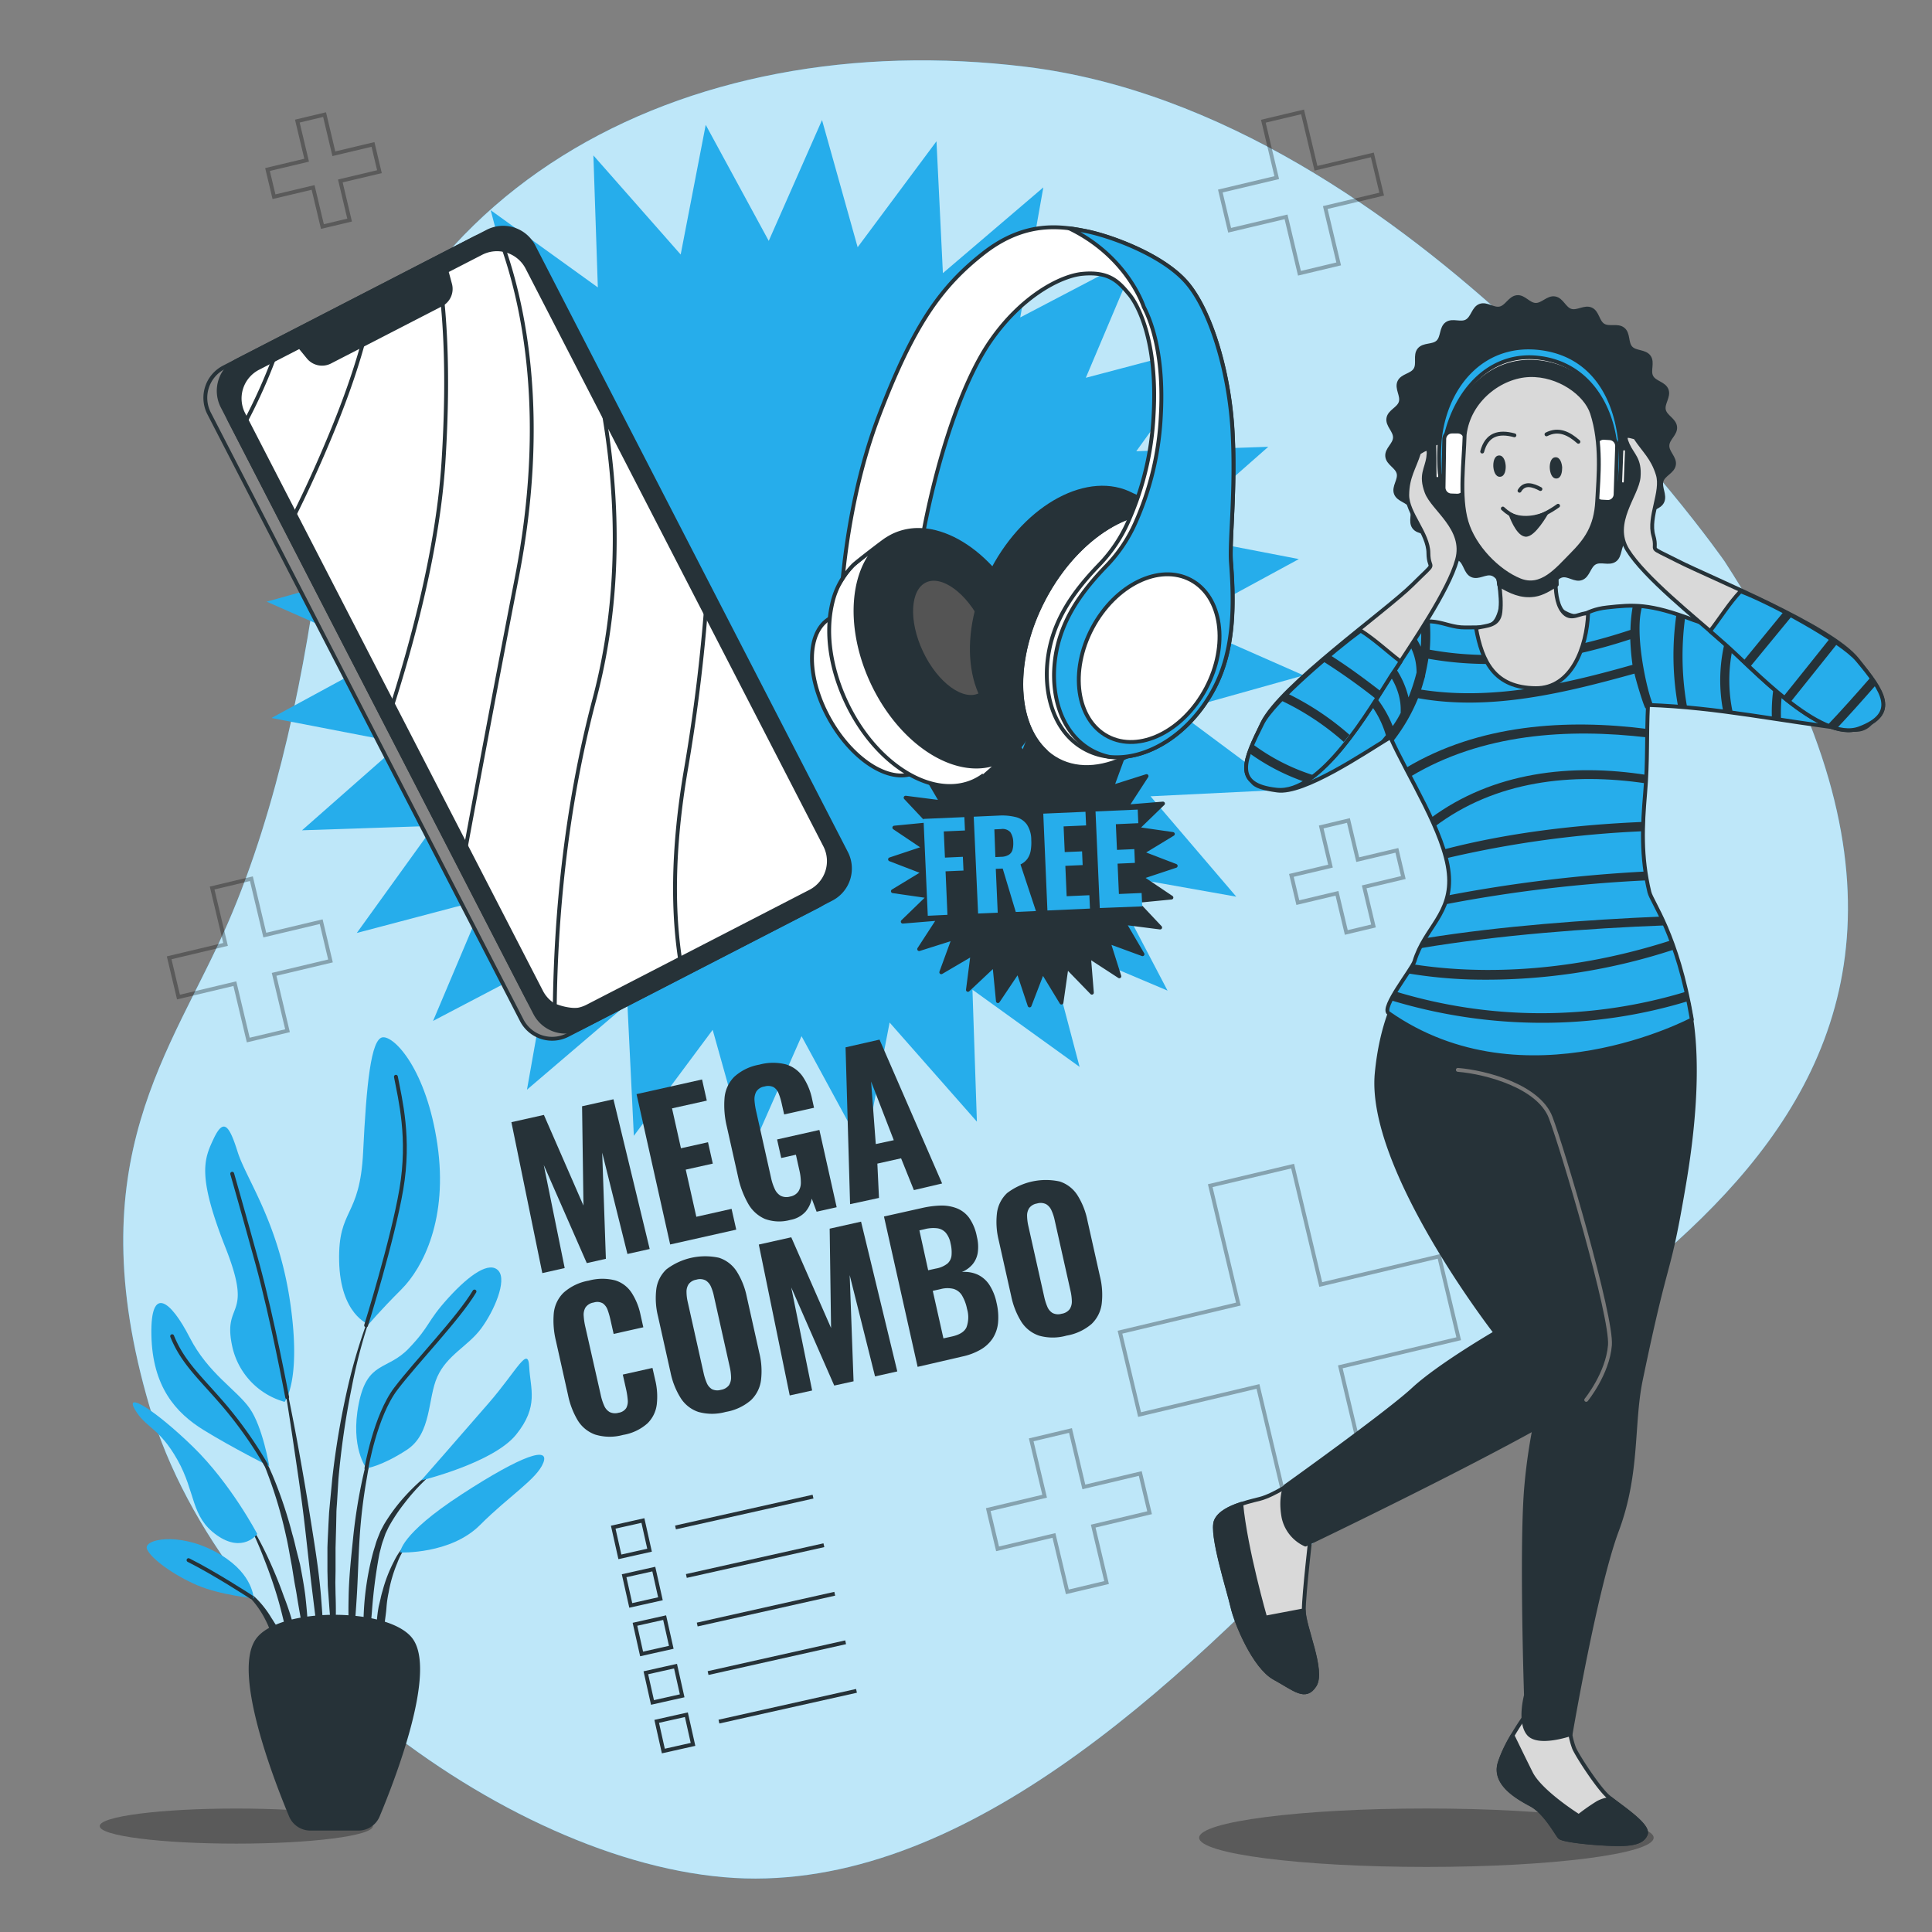<svg xmlns="http://www.w3.org/2000/svg" viewBox="0 0 500 500"><rect x="0" y="0" width="500" height="500" fill="#808080" stroke="none"/><g id="freepik--background-simple--inject-37"><path d="M446.33,145.29s-80.4-115.75-180.78-128C176.94,6.41,94.69,48.79,83.24,140.35,79.16,173,71.9,209.07,59,238.83,44.53,272.21,19.84,300,38.75,364.17s98.77,122.12,156.82,122,112.58-52.89,157.57-100.88S541.4,292.17,446.33,145.29Z" style="fill:#26ADEB"></path><path d="M446.33,145.29s-80.4-115.75-180.78-128C176.94,6.41,94.69,48.79,83.24,140.35,79.16,173,71.9,209.07,59,238.83,44.53,272.21,19.84,300,38.75,364.17s98.77,122.12,156.82,122,112.58-52.89,157.57-100.88S541.4,292.17,446.33,145.29Z" style="fill:#fff;opacity:0.7"></path></g><g id="freepik--Symbols--inject-37"><polygon points="313.21 306.85 320.49 337.49 289.85 344.77 294.92 366.09 325.56 358.81 332.84 389.45 354.15 384.38 346.87 353.74 377.51 346.46 372.45 325.14 341.81 332.43 334.53 301.79 313.21 306.85" style="fill:none;stroke:#000;stroke-miterlimit:10;opacity:0.3"></polygon><polygon points="266.88 372.63 270.35 387.22 255.76 390.69 258.17 400.84 272.76 397.37 276.23 411.97 286.38 409.56 282.92 394.96 297.51 391.49 295.1 381.34 280.5 384.81 277.04 370.21 266.88 372.63" style="fill:none;stroke:#000;stroke-miterlimit:10;opacity:0.3"></polygon><polygon points="54.9 229.82 58.37 244.41 43.78 247.88 46.19 258.04 60.78 254.57 64.25 269.16 74.41 266.75 70.94 252.16 85.53 248.69 83.12 238.53 68.53 242 65.06 227.41 54.9 229.82" style="fill:none;stroke:#000;stroke-miterlimit:10;opacity:0.3"></polygon><polygon points="326.95 31.37 330.42 45.97 315.82 49.44 318.23 59.59 332.83 56.12 336.3 70.72 346.45 68.3 342.98 53.71 357.58 50.24 355.16 40.09 340.57 43.55 337.1 28.96 326.95 31.37" style="fill:none;stroke:#000;stroke-miterlimit:10;opacity:0.3"></polygon><polygon points="76.95 31.34 79.36 41.46 69.23 43.87 70.91 50.91 81.03 48.51 83.44 58.63 90.48 56.96 88.08 46.83 98.2 44.43 96.53 37.38 86.4 39.79 84 29.66 76.95 31.34" style="fill:none;stroke:#000;stroke-miterlimit:10;opacity:0.3"></polygon><polygon points="341.93 214.02 344.33 224.15 334.21 226.55 335.88 233.6 346.01 231.19 348.42 241.32 355.46 239.64 353.05 229.52 363.18 227.11 361.51 220.07 351.38 222.47 348.97 212.34 341.93 214.02" style="fill:none;stroke:#000;stroke-miterlimit:10;opacity:0.3"></polygon><polygon points="185.67 97.74 189.14 112.33 174.54 115.8 176.95 125.96 191.55 122.49 195.02 137.08 205.17 134.67 201.7 120.08 216.3 116.61 213.88 106.45 199.29 109.92 195.82 95.33 185.67 97.74" style="fill:#fff;stroke:#263238;stroke-miterlimit:10"></polygon></g><g id="freepik--Frame--inject-37"><polygon points="270.01 48.5 264.04 82.15 294.32 66.29 281.01 97.77 314.05 89.05 294.07 116.78 328.23 115.63 302.58 138.21 336.14 144.69 306.1 161.01 337.38 174.79 304.47 184.01 331.89 204.41 297.75 206.08 319.95 232.06 286.3 226.09 302.16 256.37 270.68 243.06 279.4 276.11 251.67 256.13 252.82 290.28 230.23 264.63 223.75 298.19 207.44 268.16 193.66 299.43 184.44 266.52 164.04 293.95 162.37 259.81 136.38 282.01 142.35 248.35 112.08 264.21 125.39 232.73 92.34 241.45 112.32 213.73 78.16 214.88 103.81 192.29 70.26 185.81 100.29 169.5 69.02 155.71 101.92 146.49 74.5 126.09 108.64 124.43 86.44 98.44 120.09 104.41 104.24 74.13 135.72 87.44 126.99 54.4 154.72 74.38 153.57 40.22 176.16 65.87 182.64 32.31 198.95 62.34 212.74 31.07 221.96 63.98 242.36 36.56 244.02 70.69 270.01 48.5" style="fill:#26ADEB"></polygon></g><g id="freepik--Shadows--inject-37"><ellipse cx="369.15" cy="475.6" rx="58.81" ry="7.56" style="opacity:0.3"></ellipse><path d="M96.51,472.59c0,2.51-15.83,4.54-35.35,4.54s-35.35-2-35.35-4.54,15.83-4.54,35.35-4.54S96.51,470.08,96.51,472.59Z" style="opacity:0.3"></path></g><g id="freepik--Plant--inject-37"><path d="M97.47,336.29h0a.1.1,0,0,0,0-.13.11.11,0,0,0-.14.05A138.66,138.66,0,0,0,90,359a211.41,211.41,0,0,0-4,23.6l-.57,6c-.09,1-.19,2-.27,3l-.16,3c-.08,2-.21,4-.26,6l0,6,.07,3c0,1,.11,2,.18,3,.15,2,.27,4,.46,6,.38,4,1,7.93,1.59,11.87a.11.11,0,0,0,.21,0h0c0-2-.1-4-.14-6s-.23-4-.2-5.95,0-4-.07-5.95l-.05-3,.05-3,0-5.94.16-5.93.06-3c0-1,.11-2,.17-3l.36-5.94A212.72,212.72,0,0,1,91,359.19,138.09,138.09,0,0,1,97.47,336.29Z" style="fill:#263238"></path><path d="M98.32,367.35a.1.1,0,0,0-.06-.13.11.11,0,0,0-.14.07,137.31,137.31,0,0,0-6.72,30.59c-.53,5.2-1.11,10.4-1.18,15.63a130.21,130.21,0,0,0,.55,15.67.13.13,0,0,0,.1.1.11.11,0,0,0,.11-.1c.61-5.2,1-10.39,1.33-15.58s.42-10.39.76-15.58a138.36,138.36,0,0,1,1.85-15.44A142.38,142.38,0,0,1,98.32,367.35Z" style="fill:#263238"></path><path d="M115.54,378.28a.1.1,0,0,0-.14,0,52.48,52.48,0,0,0-11.52,10,46,46,0,0,0-4.5,6.26l-.92,1.74-.73,1.82A17.36,17.36,0,0,0,97.1,400c-.19.62-.39,1.23-.56,1.86A73.35,73.35,0,0,0,94.16,417a87,87,0,0,0,.57,15.3.11.11,0,0,0,.09.09.12.12,0,0,0,.12-.1l1.31-15.15a132.74,132.74,0,0,1,1.92-14.93c.13-.61.31-1.2.46-1.81a15.25,15.25,0,0,1,.54-1.78l.61-1.75.79-1.66A44.83,44.83,0,0,1,104.7,389a51.6,51.6,0,0,1,10.81-10.52h0A.11.11,0,0,0,115.54,378.28Z" style="fill:#263238"></path><path d="M107.21,397.74A16.75,16.75,0,0,0,102,404,36.88,36.88,0,0,0,99,411.74a19.71,19.71,0,0,0-.51,2l-.48,2a35.15,35.15,0,0,0-.51,4.09c0,1.37-.06,2.75,0,4.11a35.21,35.21,0,0,0,.54,4.09.12.12,0,0,0,.08.09.11.11,0,0,0,.13-.09,36.13,36.13,0,0,0,.72-4c.22-1.33.42-2.66.58-4s.37-2.63.47-4,.29-2.66.57-3.95a35.49,35.49,0,0,1,2.25-7.64,16.75,16.75,0,0,1,4.4-6.57h0a.11.11,0,0,0,0-.14A.1.1,0,0,0,107.21,397.74Z" style="fill:#263238"></path><path d="M83.06,412.91c-.57-6.72-1.68-13.38-2.73-20S78.12,379.59,76.91,373s-2.58-13.22-4-19.79a.1.1,0,0,0-.12-.09.11.11,0,0,0-.08.13c1.15,6.62,2.19,13.27,3.17,19.92s2,13.31,2.8,20,1.46,13.36,2.3,20l2.46,20a.12.12,0,0,0,.1.1.11.11,0,0,0,.11-.1c.07-1.69.08-3.38.12-5.07s-.07-3.37-.1-5.06C83.6,419.63,83.31,416.27,83.06,412.91Z" style="fill:#263238"></path><path d="M79,412.81c-.35-2.66-.84-5.31-1.35-7.95l-1-3.92c-.31-1.31-.6-2.62-1-3.91a111.19,111.19,0,0,0-5.14-15.29l-.81-1.85-.89-1.81c-.57-1.22-1.26-2.38-1.92-3.56a29.52,29.52,0,0,0-4.85-6.43.1.1,0,0,0-.14,0,.11.11,0,0,0,0,.15h0a29.55,29.55,0,0,1,4.43,6.58c.59,1.19,1.21,2.37,1.71,3.6l.79,1.83.7,1.87a111.13,111.13,0,0,1,4.48,15.29c.61,2.59,1,5.23,1.52,7.84l.63,3.94c.22,1.31.5,2.61.69,3.93.42,2.62.9,5.25,1.36,7.88s.89,5.27,1.45,7.9a.11.11,0,0,0,.1.09.12.12,0,0,0,.11-.11c0-2.68-.06-5.37-.19-8.05S79.3,415.49,79,412.81Z" style="fill:#263238"></path><path d="M73.46,413.15c-1.24-3.52-2.69-7-4.26-10.36A93.19,93.19,0,0,0,63.85,393a.11.11,0,0,0-.14,0,.1.1,0,0,0,0,.14,92,92,0,0,1,4.57,10.13c1.36,3.43,2.59,6.92,3.63,10.47s1.8,7.15,2.74,10.71,1.79,7.14,2.89,10.74a.11.11,0,0,0,.1.08.1.1,0,0,0,.1-.11,53.08,53.08,0,0,0-1-11.18A69.73,69.73,0,0,0,73.46,413.15Z" style="fill:#263238"></path><path d="M73.23,424.91a24.11,24.11,0,0,0-3-6.21A25.55,25.55,0,0,0,66,413.35a19.5,19.5,0,0,0-2.74-2.07,11.06,11.06,0,0,0-3.11-1.41.12.12,0,0,0-.12.06.1.1,0,0,0,.06.14h0a15.38,15.38,0,0,1,5.15,4,24.58,24.58,0,0,1,3.6,5.44c1,1.93,1.54,4.07,2.43,6.06.39,1,.78,2,1.23,3.06a25.53,25.53,0,0,0,1.36,3.11h0a.1.1,0,0,0,.09.06.1.1,0,0,0,.11-.1,24.68,24.68,0,0,0-.13-3.44C73.74,427.14,73.5,426,73.23,424.91Z" style="fill:#263238"></path><path d="M73.65,362.8a19.13,19.13,0,0,1-13.56-14.41c-2.55-11.86,5.65-6.78-1.7-25.42s-5.65-22.88-3.11-28.25,4-3.67,6.22,3.39S72,316.19,75.06,336.81,73.65,362.8,73.65,362.8Z" style="fill:#26ADEB"></path><path d="M95.4,342.74s-7.35-2.54-7.63-16.38,5.37-11,6.21-28.25,2-29.38,5.09-29.66,11.3,8.47,14.12,27.68-3.67,31.92-9.32,37.57S95.4,342.74,95.4,342.74Z" style="fill:#26ADEB"></path><path d="M69.69,379.47s-1.69-10.17-5.08-15-10.74-9-15.54-18.37-10.17-13.84-9.89-.56,6.22,20.06,13.56,24.58S69.69,379.47,69.69,379.47Z" style="fill:#26ADEB"></path><path d="M66.58,397s-6.78-13-16.66-22.6-17.8-14.4-15-9.6,6.21,4.52,11,13,3.39,14.69,10.17,19.49S66.58,397,66.58,397Z" style="fill:#26ADEB"></path><path d="M65.74,413.65c-.29-.85-.57-7.06-10.17-12.15s-18.65-3.11-17.52-.56,7.06,6.78,13,9.32S65.74,413.65,65.74,413.65Z" style="fill:#26ADEB"></path><path d="M94.83,380s-4.23-5.37-2-16.66,7.35-8.48,13-14.41,4.52-6.78,10.17-13,10.73-9.6,13-7.06-1.13,10.45-4.52,15-8.75,6.78-11.3,12.43-1.41,14.69-7.91,18.93S94.83,380,94.83,380Z" style="fill:#26ADEB"></path><path d="M109,383.14s10.17-11.58,17.51-20.06,10.17-15,10.45-9.32,2.55,10.17-3.39,17.52S109,383.14,109,383.14Z" style="fill:#26ADEB"></path><path d="M103.59,401.78s-.28-4.52,15.82-15,22.88-12.43,21.19-8.19-8.76,8.47-16.39,16.1S103.59,401.78,103.59,401.78Z" style="fill:#26ADEB"></path><path d="M74.32,361.6s-3.78-20.27-7.74-34.68-6.49-23.16-6.49-23.16" style="fill:none;stroke:#263238;stroke-linecap:round;stroke-linejoin:round"></path><path d="M94.75,343s6.86-22,9.12-35.24-.28-23.17-1.41-29.1" style="fill:none;stroke:#263238;stroke-linecap:round;stroke-linejoin:round"></path><path d="M68.8,379a106.42,106.42,0,0,0-10.41-14.83c-6.21-7.34-11-11.3-13.84-18.36" style="fill:none;stroke:#263238;stroke-linecap:round;stroke-linejoin:round"></path><path d="M94.83,380s2.26-13.56,7.63-20.62,16.1-18.08,20.34-25.14" style="fill:none;stroke:#263238;stroke-linecap:round;stroke-linejoin:round"></path><path d="M65.07,413.34s-9.5-6.19-16.28-9.58" style="fill:none;stroke:#263238;stroke-linecap:round;stroke-linejoin:round"></path><path d="M92.72,473.25H80.28a5.46,5.46,0,0,1-5-3.35c-4.06-9.73-14.91-37.83-8.37-45.8,6.22-7.59,33-7.59,39.26,0,6.54,8-4.31,36.07-8.38,45.8A5.44,5.44,0,0,1,92.72,473.25Z" style="fill:#263238;stroke:#263238;stroke-linecap:round;stroke-linejoin:round"></path></g><g id="freepik--Checklist--inject-37"><line x1="174.82" y1="395.3" x2="210.41" y2="387.33" style="fill:none;stroke:#263238;stroke-miterlimit:10"></line><rect x="159.44" y="394.29" width="7.87" height="7.87" transform="translate(-83.03 45.3) rotate(-12.62)" style="fill:none;stroke:#263238;stroke-miterlimit:10"></rect><line x1="177.63" y1="407.86" x2="213.22" y2="399.9" style="fill:none;stroke:#263238;stroke-miterlimit:10"></line><rect x="162.26" y="406.86" width="7.87" height="7.87" transform="translate(-85.71 46.22) rotate(-12.62)" style="fill:none;stroke:#263238;stroke-miterlimit:10"></rect><line x1="180.44" y1="420.43" x2="216.03" y2="412.46" style="fill:none;stroke:#263238;stroke-miterlimit:10"></line><rect x="165.07" y="419.42" width="7.87" height="7.87" transform="translate(-88.39 47.14) rotate(-12.62)" style="fill:none;stroke:#263238;stroke-miterlimit:10"></rect><line x1="183.25" y1="432.99" x2="218.85" y2="425.02" style="fill:none;stroke:#263238;stroke-miterlimit:10"></line><rect x="167.88" y="431.98" width="7.87" height="7.87" transform="translate(-91.06 48.05) rotate(-12.62)" style="fill:none;stroke:#263238;stroke-miterlimit:10"></rect><line x1="186.06" y1="445.55" x2="221.66" y2="437.59" style="fill:none;stroke:#263238;stroke-miterlimit:10"></line><rect x="170.69" y="444.55" width="7.87" height="7.87" transform="translate(-93.74 48.97) rotate(-12.62)" style="fill:none;stroke:#263238;stroke-miterlimit:10"></rect></g><g id="freepik--Text--inject-37"><path d="M140.35,329.48l-8-39.06,8.41-1.88L151,312l-.36-25.7,8.12-1.81,9.38,38.75-5.76,1.29-6.53-26.23.95,27.48-4.94,1.11-11.14-25.4,5.42,26.68Z" style="fill:#263238"></path><path d="M173.44,322.07l-8.7-38.91,16.95-3.79,1.23,5.47-9,2,2.31,10.33,7-1.56,1.24,5.53-7,1.56,2.74,12.2,9.12-2.05,1.21,5.38Z" style="fill:#263238"></path><path d="M204.55,315.71a10.73,10.73,0,0,1-6.61-.26,9.22,9.22,0,0,1-4.35-4,24,24,0,0,1-2.57-6.86l-2.91-13a23.56,23.56,0,0,1-.6-7.43,8.82,8.82,0,0,1,2.48-5.45,12.89,12.89,0,0,1,6.48-3.17,13.62,13.62,0,0,1,6.92-.08,8.15,8.15,0,0,1,4.36,3.16,16.18,16.18,0,0,1,2.42,5.81l.5,2.26-7.73,1.73-.62-2.74a16.07,16.07,0,0,0-.8-2.67,3.28,3.28,0,0,0-1.3-1.65,3.22,3.22,0,0,0-2.38-.17,3,3,0,0,0-2.12,1.33,4.11,4.11,0,0,0-.45,2.3,17.85,17.85,0,0,0,.42,2.75l3.86,17.25a13.33,13.33,0,0,0,.94,2.86,3.89,3.89,0,0,0,1.53,1.78,3.4,3.4,0,0,0,2.45.21,3.29,3.29,0,0,0,2.13-1.29,4.14,4.14,0,0,0,.66-2.34,13.56,13.56,0,0,0-.36-3.07l-.92-4.13-3.8.85-1.07-4.8,10.95-2.46,4.47,20-5.19,1.16-1.26-3.4a7.31,7.31,0,0,1-1.65,3.44A6.94,6.94,0,0,1,204.55,315.71Z" style="fill:#263238"></path><path d="M220,311.64l-1.17-40.59,8.79-2,16.2,37.23L236.51,308l-3.31-8.23-6.14,1.37.42,8.88Zm6.65-15.56,4.66-1-5.87-15.18Z" style="fill:#263238"></path><path d="M161.22,371.36a12.86,12.86,0,0,1-7.21-.1,8.78,8.78,0,0,1-4.54-3.75A20.93,20.93,0,0,1,147,361l-3.13-14a22.09,22.09,0,0,1-.55-7.17,8.64,8.64,0,0,1,2.53-5.28,13.15,13.15,0,0,1,6.49-3.12,13.4,13.4,0,0,1,6.87-.07,7.8,7.8,0,0,1,4.24,3.19,16.58,16.58,0,0,1,2.31,5.68l.73,3.27-7.68,1.72-.82-3.65a21.14,21.14,0,0,0-.71-2.49,3.59,3.59,0,0,0-1.22-1.74,2.9,2.9,0,0,0-2.4-.25,3.14,3.14,0,0,0-2.14,1.29,3.74,3.74,0,0,0-.46,2.19,17.58,17.58,0,0,0,.41,2.76l4,17.68a13.77,13.77,0,0,0,.9,2.8,3.44,3.44,0,0,0,1.43,1.64,3.22,3.22,0,0,0,2.28.17,2.84,2.84,0,0,0,2-1.23,3.77,3.77,0,0,0,.37-2.18,19.49,19.49,0,0,0-.42-2.68l-.85-3.79,7.68-1.72.73,3.22a18,18,0,0,1,.38,6.24,8.26,8.26,0,0,1-2.39,4.87A12.54,12.54,0,0,1,161.22,371.36Z" style="fill:#263238"></path><path d="M187.83,365.4a13.15,13.15,0,0,1-7.11,0,8.71,8.71,0,0,1-4.56-3.59,19.91,19.91,0,0,1-2.62-6.6l-3.24-14.51a19.48,19.48,0,0,1-.45-7.06,8.59,8.59,0,0,1,2.61-5.13,16.62,16.62,0,0,1,13.62-3,8.57,8.57,0,0,1,4.57,3.52,19.48,19.48,0,0,1,2.61,6.55l3.24,14.51a19.56,19.56,0,0,1,.45,7.08,8.69,8.69,0,0,1-2.61,5.2A13.33,13.33,0,0,1,187.83,365.4Zm-1.27-5.71a3.25,3.25,0,0,0,2.1-1.2,3.7,3.7,0,0,0,.54-2.09,13.41,13.41,0,0,0-.33-2.58l-4.11-18.39A12.57,12.57,0,0,0,184,333a3.56,3.56,0,0,0-1.38-1.63,3.2,3.2,0,0,0-2.41-.19,3.08,3.08,0,0,0-2,1.18,3.55,3.55,0,0,0-.54,2.06,11.78,11.78,0,0,0,.32,2.55l4.11,18.4a14,14,0,0,0,.78,2.47,3.48,3.48,0,0,0,1.36,1.67A3.2,3.2,0,0,0,186.56,359.69Z" style="fill:#263238"></path><path d="M204.38,361.14l-8-39.05,8.4-1.88,10.3,23.47-.36-25.7,8.12-1.82,9.38,38.76-5.76,1.29L219.9,330l1,27.48-5,1.1-11.13-25.4,5.41,26.68Z" style="fill:#263238"></path><path d="M237.48,353.74l-8.71-38.91,9.85-2.2a24.93,24.93,0,0,1,4.8-.63,10.83,10.83,0,0,1,4.16.69,7.26,7.26,0,0,1,3.23,2.48,12.47,12.47,0,0,1,2,4.87,10.78,10.78,0,0,1,.23,4.16,6.22,6.22,0,0,1-1.34,3,7.2,7.2,0,0,1-2.78,2,8.2,8.2,0,0,1,4.14.69,7.41,7.41,0,0,1,3,2.65,13.46,13.46,0,0,1,1.84,4.59,16,16,0,0,1,.39,5.25,9.08,9.08,0,0,1-1.39,4,9.33,9.33,0,0,1-3.09,2.88,16.05,16.05,0,0,1-4.74,1.8Zm2.73-25,2-.44a6.63,6.63,0,0,0,3-1.3,3.23,3.23,0,0,0,1.05-2.15,9.61,9.61,0,0,0-.26-3.09,6,6,0,0,0-1.24-2.73,3.56,3.56,0,0,0-2.17-1.15,8.72,8.72,0,0,0-3.21.21l-1.44.33Zm3.95,17.63,2.21-.49q3-.67,3.77-2.41a7.56,7.56,0,0,0,.13-4.72,11,11,0,0,0-1.35-3.56,3.84,3.84,0,0,0-2.16-1.63,6.68,6.68,0,0,0-3.29.05l-2.07.46Z" style="fill:#263238"></path><path d="M276,345.66a13.05,13.05,0,0,1-7.11,0,8.77,8.77,0,0,1-4.57-3.59,20.13,20.13,0,0,1-2.61-6.6l-3.25-14.51a19.68,19.68,0,0,1-.44-7.06,8.59,8.59,0,0,1,2.61-5.13,16.62,16.62,0,0,1,13.62-3,8.57,8.57,0,0,1,4.57,3.52,19.27,19.27,0,0,1,2.6,6.55l3.25,14.51a19.8,19.8,0,0,1,.45,7.08,8.75,8.75,0,0,1-2.62,5.21A13.38,13.38,0,0,1,276,345.66ZM274.74,340a3.2,3.2,0,0,0,2.1-1.2,3.61,3.61,0,0,0,.55-2.09,13.41,13.41,0,0,0-.33-2.58l-4.12-18.39a11.93,11.93,0,0,0-.8-2.45,3.54,3.54,0,0,0-1.37-1.63,3.2,3.2,0,0,0-2.41-.19,3.08,3.08,0,0,0-2,1.18,3.55,3.55,0,0,0-.55,2.06,13.08,13.08,0,0,0,.32,2.55l4.12,18.4a14,14,0,0,0,.78,2.47,3.43,3.43,0,0,0,1.36,1.67A3.18,3.18,0,0,0,274.74,340Z" style="fill:#263238"></path></g><g id="freepik--Label--inject-37"><polygon points="291.01 194.87 287.78 203.69 296.73 200.85 291.61 208.73 300.98 207.96 294.23 214.5 303.53 215.84 295.5 220.72 304.27 224.09 295.36 227.05 303.16 232.29 293.81 233.2 300.25 240.04 290.93 238.85 295.68 246.95 286.86 243.71 289.69 252.67 281.82 247.55 282.58 256.91 276.04 250.17 274.71 259.47 269.83 251.44 266.46 260.21 263.49 251.29 258.26 259.09 257.35 249.74 250.5 256.18 251.7 246.86 243.6 251.62 246.83 242.8 237.88 245.63 243 237.75 233.63 238.52 240.38 231.98 231.08 230.64 239.11 225.77 230.34 222.4 239.25 219.43 231.45 214.19 240.8 213.28 234.37 206.44 243.68 207.63 238.93 199.53 247.75 202.77 244.92 193.81 252.79 198.93 252.03 189.57 258.57 196.31 259.9 187.01 264.78 195.04 268.15 186.27 271.12 195.19 276.36 187.39 277.26 196.74 284.11 190.3 282.91 199.62 291.01 194.87" style="fill:#263238;stroke:#263238;stroke-linecap:round;stroke-linejoin:round"></polygon><path d="M240.11,237,239,211.93l10.58-.46.15,3.46-5.48.24.3,6.78,4.64-.21.16,3.56-4.64.2.49,11.26Z" style="fill:#26ADEB"></path><path d="M253.13,236.42,252,211.36l6.5-.29a14.61,14.61,0,0,1,4.37.39,5,5,0,0,1,2.87,1.9,7.15,7.15,0,0,1,1.15,4,12.54,12.54,0,0,1-.14,2.75,5.26,5.26,0,0,1-.84,2.11,4.59,4.59,0,0,1-1.81,1.49l4,12.07-5.22.23-3.38-11.23-1.79.08.5,11.35Zm4.47-14.61,1.49-.07a3.9,3.9,0,0,0,1.93-.49,2.18,2.18,0,0,0,1-1.26,6.27,6.27,0,0,0,.21-2,4.8,4.8,0,0,0-.75-2.62,2.71,2.71,0,0,0-2.41-.81l-1.73.08Z" style="fill:#26ADEB"></path><path d="M271.07,235.63,270,210.57l10.92-.48.16,3.53-5.82.25.29,6.65,4.49-.19.15,3.55-4.48.2.34,7.86,5.88-.26.15,3.46Z" style="fill:#26ADEB"></path><path d="M284.62,235,283.52,210l10.92-.48.15,3.52-5.81.26.29,6.65,4.49-.2.15,3.56-4.48.2.34,7.85,5.88-.25.15,3.46Z" style="fill:#26ADEB"></path></g><g id="freepik--device-2--inject-37"><ellipse cx="226.05" cy="179.82" rx="12.99" ry="22.79" transform="translate(-59.15 134.04) rotate(-29.38)" style="fill:#fff;stroke:#263238;stroke-miterlimit:10"></ellipse><ellipse cx="245.12" cy="167.77" rx="21.28" ry="32.35" transform="translate(-48.25 121.25) rotate(-25.38)" style="fill:#263238;stroke:#263238;stroke-linecap:round;stroke-linejoin:round"></ellipse><path d="M254.51,161.27c3.88,8.17,3.42,16.5-1,18.61s-11.19-2.81-15.07-11-3.41-16.5,1-18.6S250.64,153.1,254.51,161.27Z" style="fill:#545454;stroke:#263238;stroke-linecap:round;stroke-linejoin:round"></path><path d="M225.89,176.89c-7.21-15.2-5.5-31.3,3.58-37.34-.51.23-7.94,6-8.65,6.68a20.35,20.35,0,0,0-5.36,9.59c-2.13,8.68-.12,18.16,3.65,26.1,7.65,16.14,22.47,25.15,33.09,20.11a14.24,14.24,0,0,0,2.07-1.22l.27.12L259,197C248.36,202,233.55,193,225.89,176.89Z" style="fill:#fff;stroke:#263238;stroke-miterlimit:10"></path><ellipse cx="290.38" cy="165.48" rx="35.37" ry="22.8" transform="translate(8.11 344.44) rotate(-62.05)" style="fill:#fff;stroke:#263238;stroke-miterlimit:10"></ellipse><path d="M270.23,154.79c8.66-16.31,23.83-25.42,34.86-21.38L293,128.07c-11.12-5.9-27.24,2.69-36,19.18s-6.82,34.65,4.3,40.56l9.36,6.67C262.47,186.94,262,170.26,270.23,154.79Z" style="fill:#263238;stroke:#263238;stroke-linecap:round;stroke-linejoin:round"></path><path d="M319,111.57c-.87-15.49-5.73-31.37-11.92-38.49s-19.65-12-25.95-13.25-15.66-2.9-26.64,5.72-18.11,18.59-27.11,42.28c-6.08,16-8.4,32.69-9.28,41.84a20.75,20.75,0,0,1,2.75-3.44c.71-.72,8.14-6.45,8.65-6.68a16.33,16.33,0,0,1,1.78-1,15.06,15.06,0,0,1,7.8-1.33c3.11-16.3,9.12-37.1,17.17-48.83,8.19-11.91,18.39-17,23.85-17.52,7.16-.69,9.54,2.22,12.16,5.34,2,2.37,7.4,11.7,6.29,31.15a76.71,76.71,0,0,1-6.62,27.75,38.19,38.19,0,0,1-7.41,11c-7.15,7.41-12.66,15.31-13.51,25.92-.67,8.36,2,17.78,9.91,21.95,10.73,5.7,25.64-1.38,33.29-15.8,5.26-9.92,5.24-21.62,4.4-32.53C318.14,140,319.84,127.05,319,111.57Z" style="fill:#fff;stroke:#263238;stroke-miterlimit:10"></path><path d="M314.18,178.2c5.26-9.92,5.24-21.62,4.4-32.53-.44-5.66,1.26-18.62.39-34.1s-5.73-31.37-11.92-38.49-19.65-12-25.95-13.25c-1.34-.26-2.81-.54-4.4-.74C291.86,66.4,296,79.41,296,79.41c2.33,4.47,5.26,13.41,4.42,28.24a77,77,0,0,1-6.62,27.74,38.25,38.25,0,0,1-7.41,11c-7.16,7.41-12.67,15.31-13.51,25.93-.67,8.35,2,17.78,9.91,22a16.73,16.73,0,0,0,4.39,1.58C296.88,196.83,307.94,190,314.18,178.2Z" style="fill:#26ADEB;stroke:#263238;stroke-linecap:round;stroke-linejoin:round"></path><ellipse cx="297.4" cy="170.32" rx="22.92" ry="16.65" transform="translate(7.56 353.21) rotate(-62.05)" style="fill:#fff;stroke:#263238;stroke-miterlimit:10"></ellipse></g><g id="freepik--device-1--inject-37"><path d="M122.66,61.73,57.93,95.08A8.86,8.86,0,0,0,54.12,107L135,264A8.85,8.85,0,0,0,147,267.82l64.73-33.35a8.85,8.85,0,0,0,3.81-11.93l-80.9-157A8.86,8.86,0,0,0,122.66,61.73Zm87.4,158.86a8.86,8.86,0,0,1-3.82,11.93l-57.72,29.74a8.85,8.85,0,0,1-11.93-3.81L59.55,109A8.86,8.86,0,0,1,63.37,97L74.11,91.5l2.27,2.76A4.56,4.56,0,0,0,82,95.42l28.73-14.81A4.56,4.56,0,0,0,113,75.37l-.93-3.45,9-4.64A8.86,8.86,0,0,1,133,71.1Z" style="fill:#878787;stroke:#263238;stroke-miterlimit:10"></path><rect x="94.17" y="67.04" width="88.69" height="190.15" rx="9.05" transform="translate(-58.87 81.46) rotate(-27.26)" style="fill:#fff;stroke:#263238;stroke-miterlimit:10"></rect><path d="M96.6,76.75,72.14,89.36a143.1,143.1,0,0,1-9.71,21.82c.14.3.26.6.41.9L75,135.64c3.34-6.57,6.89-14.17,10.55-23C92.18,96.7,95.29,85.06,96.6,76.75Z" style="fill:none;stroke:#263238;stroke-linecap:round;stroke-linejoin:round"></path><path d="M153.85,95.07c5.07,21.71,8.68,53.06,0,85.82-7.72,29.11-10,57.66-10.27,79.35a15.89,15.89,0,0,0,13.24-.61l19.41-10c-2.1-12.52-2.4-29.14,1.36-50.92a455,455,0,0,0,5.53-46.85Z" style="fill:none;stroke:#263238;stroke-linecap:round;stroke-linejoin:round"></path><path d="M133.79,149.27c8-41.21,1.86-70.24-3.91-86.26a15.81,15.81,0,0,0-9.68,1.58l-7,3.61c1.8,10.44,3.14,26.88,1.56,51.47-1.37,21.3-7.49,45.14-14.15,65.68l19.29,37.42C123.77,201.71,128.58,176.05,133.79,149.27Z" style="fill:none;stroke:#263238;stroke-linecap:round;stroke-linejoin:round"></path><path d="M126.13,59.94,61.4,93.29a8.86,8.86,0,0,0-3.81,11.93l80.9,157A8.85,8.85,0,0,0,150.42,266l64.73-33.35A8.86,8.86,0,0,0,219,220.75l-80.91-157A8.85,8.85,0,0,0,126.13,59.94Zm87.4,158.86a8.86,8.86,0,0,1-3.82,11.93L152,260.48a8.86,8.86,0,0,1-11.93-3.82L63,107.17a8.85,8.85,0,0,1,3.82-11.92l10.74-5.54,2.26,2.76a4.57,4.57,0,0,0,5.61,1.16l28.74-14.81a4.56,4.56,0,0,0,2.31-5.24l-.93-3.45,9-4.63a8.85,8.85,0,0,1,11.93,3.81Z" style="fill:#263238;stroke:#263238;stroke-miterlimit:10"></path></g><g id="freepik--Character--inject-37"><path d="M406.14,446.76a20.89,20.89,0,0,0,1.24,5.69c1,2.22,6.18,10.13,8.65,12.36s10.88,7.42,9.89,9.89-4.45,2.72-9.89,2.47-11.62-1-12.36-1.73S400,469,396.25,467s-9.64-5.44-8.16-10.63S394.77,444,394.77,444,401.69,449.23,406.14,446.76Z" style="fill:#d9d9d9;stroke:#263238;stroke-linecap:round;stroke-linejoin:round"></path><path d="M425.92,474.7c.89-2.23-5.82-6.65-9-9.14a8.67,8.67,0,0,0-3.39,1,51.71,51.71,0,0,0-4.94,3.46s-9.89-6.18-12.37-11.13c-1.66-3.31-3.64-7.4-4.78-9.74a35.11,35.11,0,0,0-3.38,7.27c-1.48,5.19,4.45,8.66,8.16,10.63s6.68,7.67,7.42,8.41,6.92,1.48,12.36,1.73S424.93,477.17,425.92,474.7Z" style="fill:#263238;stroke:#263238;stroke-linecap:round;stroke-linejoin:round"></path><path d="M435.27,254.66s7.15,13,.58,51.74c-4.39,25.88-3.94,15.77-11.2,50.67-2.39,11.52-.62,24.12-6.18,39s-12,52.72-12,52.72-8.46,2.95-10.93-.14-.62-9.9-.62-9.9-1.24-37.11,0-53.19a146.64,146.64,0,0,1,5.56-29.69l-14.9-64.43-11.36-39.74S425.47,243.17,435.27,254.66Z" style="fill:#263238;stroke:#263238;stroke-linecap:round;stroke-linejoin:round"></path><path d="M336,382.7s-6.15,4.25-9.94,5.2-9.93,2.37-11.35,5.68,3.31,18,4.26,22.23,5.67,15.61,10.88,18.45,8,5.68,10.41,1.89-2.84-15.14-2.84-19.39,1.89-20.34,1.89-20.34Z" style="fill:#d9d9d9;stroke:#263238;stroke-linecap:round;stroke-linejoin:round"></path><path d="M321.23,389.21c-2.88.94-5.66,2.28-6.56,4.37-1.42,3.31,3.31,18,4.26,22.23s5.67,15.61,10.88,18.45,8,5.68,10.41,1.89-2.84-15.14-2.84-19.39l-9.94,1.89S322.35,401,321.23,389.21Z" style="fill:#263238;stroke:#263238;stroke-linecap:round;stroke-linejoin:round"></path><path d="M400.29,274.84s4.73,28.86,10.88,44,9.94,24.59,6.15,37.37c-1.92,6.49-79.47,43.52-79.47,43.52a10,10,0,0,1-5.68-7.1c-.94-5.2.48-8,.48-8s26.49-18.92,33.11-25.07,21.29-14.67,21.29-14.67-33.12-42.57-30.75-67.17S371,246,371,246" style="fill:#263238;stroke:#263238;stroke-linecap:round;stroke-linejoin:round"></path><path d="M410.51,362.29s5.53-6.76,6.14-14.13-12.28-51-15.36-59-16.58-11.67-24-12.28" style="fill:none;stroke:#787878;stroke-linecap:round;stroke-linejoin:round"></path><path d="M430,124.47c.52-1.73,2.9-2.36,3.21-4.17s-1.75-3.15-1.69-5,2.21-3,2-4.84-2.51-2.58-2.91-4.33,1.36-3.47.72-5.19-3.1-1.84-3.94-3.42.43-3.69-.64-5.18-3.47-1-4.69-2.29-.55-3.68-2-4.84-3.62-.06-5.14-1-1.49-3.4-3.16-4.15-3.51.88-5.23.36-2.32-2.9-4.13-3.21-3.17,1.75-5,1.69-3-2.21-4.82-2-2.61,2.51-4.36,2.92-3.46-1.34-5.18-.69-1.86,3.1-3.44,4-3.69-.4-5.18.67-1,3.48-2.3,4.71-3.68.57-4.84,2-.05,3.62-1,5.15-3.4,1.51-4.15,3.19.89,3.52.37,5.25-2.89,2.34-3.19,4.16,1.76,3.17,1.7,5-2.2,3-2,4.85,2.52,2.61,2.94,4.36-1.35,3.49-.7,5.22,3.13,1.88,4,3.48-.4,3.74.68,5.25,3.49,1,4.73,2.34.62,3.75,2,4.93,3.59,0,5.11,1,1.51,3.45,3.18,4.2,3.46-.9,5.18-.38,2.3,2.91,4.1,3.2,3.12-1.78,4.89-1.74,3,2.2,4.78,2,2.55-2.56,4.28-3,3.43,1.33,5.14.66,1.85-3.14,3.42-4,3.69.37,5.18-.71,1-3.51,2.3-4.75,3.69-.59,4.85-2,.05-3.64,1-5.17,3.41-1.54,4.16-3.22S429.5,126.19,430,124.47Z" style="fill:#263238;stroke:#263238;stroke-linecap:round;stroke-linejoin:round"></path><path d="M373.73,122.44a1.3,1.3,0,0,1-.87-1.09,27.25,27.25,0,0,1,0-7.16c2.88-13.69,11.62-24.9,26.31-22.89s20.19,15.06,20.09,29.05a18.16,18.16,0,0,1-.46,2.92c-.15.73.55,1.38-.15,1.23s-.62-1-.53-1.67.33-1.59.34-2.32c.08-12.56-6.34-24.88-19.57-26.7s-22.15,8.71-24.73,21a26.92,26.92,0,0,0,0,6.53,1.28,1.28,0,0,1-1,1.42C372.92,122.8,373.89,122.5,373.73,122.44Z" style="fill:#fff;stroke:#263238;stroke-miterlimit:10"></path><path d="M372,124h0a.72.72,0,0,1-.72-.71l-.06-7.93a.71.71,0,0,1,.71-.71h0a.7.7,0,0,1,.71.7l.06,7.93A.72.72,0,0,1,372,124Z" style="fill:#fff;stroke:#263238;stroke-miterlimit:10"></path><path d="M372.59,122.37a52.51,52.51,0,0,1,.11-9.32c1.74-13.89,11.62-24.91,26.31-22.89s20.62,15.23,20.51,29.22c0,.81,0,1.87-.1,2.61s-.29,4.48-1,4.34-.56-3.94-.48-4.64a19.81,19.81,0,0,0,.34-2.33c.09-12.55-6.33-24.88-19.56-26.7s-22.15,8.71-24.73,21a63.47,63.47,0,0,0-.26,10c0,.69.18.36-.53.47C373,124.12,372.63,122.87,372.59,122.37Z" style="fill:#26ADEB;stroke:#263238;stroke-linecap:round;stroke-linejoin:round"></path><path d="M416.08,129.9l-1.61-.09a2.06,2.06,0,0,1-1.89-2.15l.44-12.42a2,2,0,0,1,2-1.94l1.6.1a2.05,2.05,0,0,1,1.89,2.15L418.11,128A2,2,0,0,1,416.08,129.9Z" style="fill:#fff;stroke:#263238;stroke-miterlimit:10"></path><path d="M377.13,128.28l-1.6-.06a2.05,2.05,0,0,1-1.94-2.11l.18-12.43a2,2,0,0,1,2-2l1.61,0a2.06,2.06,0,0,1,1.93,2.12l-.17,12.43A2,2,0,0,1,377.13,128.28Z" style="fill:#fff;stroke:#263238;stroke-miterlimit:10"></path><path d="M420,125.37h0a.71.71,0,0,1-.69-.74l.3-7.92a.71.71,0,0,1,.73-.69h0a.73.73,0,0,1,.69.74l-.3,7.93A.7.7,0,0,1,420,125.37Z" style="fill:#fff;stroke:#263238;stroke-miterlimit:10"></path><path d="M481,174.2c-9.14-6.91-34.7-10.68-42.69-13.72-11.51-4.39-15.68-4-22.34-3.28s-6.45,3.78-11,1.36-1.53-12.3-2-16.33c-5.17,2-10.66,2.87-16.07,1.3,0,4.64,2.58,10.39,1.21,14.85s-3.36,3.94-9,4-8.93-4.33-17.54,1.33-28,23.92-34.23,31.26-3.68,8.64,3.2,9.61,22.5-9.66,29.28-13.79c4.63,10.34,14.07,24.7,15.12,35.19s-6.28,14.12-8.88,22.81c-.61,2-8.73,12-6.68,13.42,35.24,24.67,78.47,1.64,78.47,1.64-3.78-22.23-10.36-30.28-11-33-2.21-9.23-1.81-17.16-1.09-25.62s.34-14.82.74-22.79c18.42.64,33.89,4.18,53,6.41C486.24,189.63,488.3,179.71,481,174.2Z" style="fill:#26ADEB;stroke:#263238;stroke-linecap:round;stroke-linejoin:round"></path><path d="M374.29,222.12a274.25,274.25,0,0,1,50.95-7c0-.8,0-1.61.07-2.41-17.33.72-35.11,2.81-51.67,7.14C373.89,220.6,374.1,221.36,374.29,222.12Z" style="fill:#263238"></path><path d="M430,237.2c-19.19.82-41.55,2.45-61.09,5.6-.5.83-1,1.7-1.43,2.61C387.78,242,411,240.23,431,239.49,430.63,238.66,430.28,237.9,430,237.2Z" style="fill:#263238"></path><path d="M425.88,225.55a376.61,376.61,0,0,0-51.24,6.2,16.35,16.35,0,0,1-.7,2.31,368.1,368.1,0,0,1,52.32-6.23C426.11,227.06,426,226.3,425.88,225.55Z" style="fill:#263238"></path><path d="M449.53,163.69l-2.28-.59A41.78,41.78,0,0,0,446,184.24q1.23.12,2.46.27A39.48,39.48,0,0,1,449.53,163.69Z" style="fill:#263238"></path><path d="M367,180.69c18.76,3.38,38-1.37,56-6.36.5,2.18,1.87,6.62,2.47,8.16s.34.32.9,1c.09.12.16,0,.16,0,.06-.3,0-.73.08-1.08.41.12.68-.15,1.17.23-.83-2.47,1,2.71-.47-1.55S423,163.42,425,156.91a6.87,6.87,0,0,0-2.37-.39,39.36,39.36,0,0,0-.67,6.5c-16.79,5.59-34.38,8.34-51.94,5.12a51.42,51.42,0,0,0,0-7.55,16.51,16.51,0,0,0-2.32.28,47,47,0,0,1,0,6.5,23.25,23.25,0,0,0-3.45-5.27c-.58.29-1.15.59-1.71.93l-.35.22c2.77,3.25,4.4,6.46,4.42,10.79a50,50,0,0,1-2.09,6.45,23.27,23.27,0,0,0-8.11-12.73c-.58.52-1.16,1-1.74,1.55,4.63,3.72,8,9.08,7.83,14.75,0,1.05.06.31,0,.42a25.76,25.76,0,0,1-2.07,3.43,29.17,29.17,0,0,0-11.24-13.74l-1.77,1.61c5.59,3.63,9.31,8.06,11.25,14.48-.63.76-1.26,1.52-1.88,2.29,1.08-.64,2.16-1.28,3.2-2,.19.42.37.85.56,1.27l.42-.55A46.16,46.16,0,0,0,367,180.69Zm54.91-15.25c.09,2.22.27,4.42.58,6.62-17.62,5-36.3,9.31-54.71,6.41.34-1,.61-2,.9-3a3.81,3.81,0,0,0,.13-.42.88.88,0,0,1,0-.2c.32-1.46.62-2.9.85-4.37C387.35,173.64,405,171,421.92,165.44Z" style="fill:#263238"></path><path d="M426,202.74c.06-.72.12-1.45.16-2.18-19.53-3.06-39.73-.83-56,11.24l1,2.24C387,202,406.84,199.89,426,202.74Z" style="fill:#263238"></path><path d="M464.47,167.74l-2.32-.67a42.88,42.88,0,0,0-3.59,18.73l2.37.35A40.75,40.75,0,0,1,464.47,167.74Z" style="fill:#263238"></path><path d="M433.86,159a73.78,73.78,0,0,0,.47,24.09l2.35.24a74.48,74.48,0,0,1-.57-23.51C435.37,159.52,434.62,159.24,433.86,159Z" style="fill:#263238"></path><path d="M426.51,190.87c0-.73,0-1.46,0-2.19-21.23-2.73-43.81-1.21-62.57,10,.38.76.76,1.52,1.13,2.28C383.5,189.89,405.67,188.39,426.51,190.87Z" style="fill:#263238"></path><path d="M365.73,249.56c-.34.61-.87,1.42-1.47,2.33a120.43,120.43,0,0,0,16.15,1.6,155.78,155.78,0,0,0,53-7.81c-.28-.83-.56-1.61-.84-2.35C402.48,253.05,378.22,251.54,365.73,249.56Z" style="fill:#263238"></path><path d="M437,259.05c-.17-.84-.35-1.65-.53-2.44a129.15,129.15,0,0,1-75.28,0c-.48.79-.91,1.55-1.26,2.25A134.49,134.49,0,0,0,399,264.7,129,129,0,0,0,437,259.05Z" style="fill:#263238"></path><path d="M411,158.78c-2-.33-4.14,1.88-6.18-.08-3.33-3.21-2.06-12-1.75-16.51-5.32,2.08-10.64,2.9-16.17,1.33.56,4.7,1.88,10.33,1.4,14.87-.39,3.68-3.56,3.48-6.31,4.14,1.58,8.73,4.75,15.46,15.45,15.57C406.83,178.18,410.64,167.34,411,158.78Z" style="fill:#d9d9d9;stroke:#263238;stroke-linecap:round;stroke-linejoin:round"></path><path d="M402.89,151.32c-.08-2,0-4,0-5.93,0-1.13-.14-2-.11-3.12-5.28,2-10.42,2.86-15.9,1.24.42,2.62.78,5.23,1.1,7.87,2.87,1.72,5.68,3.08,9.12,2.57C399.26,153.63,401.06,152.42,402.89,151.32Z" style="fill:#263238;stroke:#263238;stroke-linecap:round;stroke-linejoin:round"></path><path d="M379.05,112.5c-.19,7-1.45,16,.47,22.54s8.13,12.83,13.77,15.12,9.62-2.75,13.39-6.54,6.31-7.24,6.67-13.86,1.2-15-1.32-22.82c-1.64-5.08-8.67-10.09-16.17-9.86S380.11,103.53,379.05,112.5Z" style="fill:#d9d9d9;stroke:#263238;stroke-linecap:round;stroke-linejoin:round"></path><path d="M391,133.25s1.69,4.84,3.76,5.14,5.36-5.5,5.36-5.5S395.37,135.17,391,133.25Z" style="fill:#263238;stroke:#263238;stroke-linecap:round;stroke-linejoin:round"></path><path d="M393.25,127c1.29-2.24,3.56-1.43,5.41-.44" style="fill:none;stroke:#263238;stroke-linecap:round;stroke-linejoin:round"></path><path d="M388.93,131.61c4.64,4.38,9.65,2.58,14.3-.72" style="fill:none;stroke:#263238;stroke-linecap:round;stroke-linejoin:round"></path><path d="M383.59,116.86c1.17-4.41,4.22-5.33,8.34-4.2" style="fill:none;stroke:#263238;stroke-linecap:round;stroke-linejoin:round"></path><path d="M400.23,112.41c3.13-1.61,5.84-.23,8.26,1.92" style="fill:none;stroke:#263238;stroke-linecap:round;stroke-linejoin:round"></path><path d="M367.25,117.14c-1.27,4.07-3,6.21-3.06,10.92s5.45,10,5.48,15.05,2.73,1.41-4.13,8.23-34.25,26.18-38.85,35.8-7.76,15.76,3.65,17.2,24.18-20.89,29.75-29.53,14.74-21.82,17-29.93-6.26-13.08-7.9-17.55,0-5.84.45-9S368.91,116.19,367.25,117.14Z" style="fill:#d9d9d9;stroke:#263238;stroke-linecap:round;stroke-linejoin:round"></path><path d="M360.14,174.73c.57-.89,1.79-2.63,2.34-3.53-3.48-2.63-6.62-5.66-10.33-8-6.75,4.92-22.62,18.3-25.44,24-4.66,9.36-7.8,15.92,3.65,17.18S354.38,183.75,360.14,174.73Z" style="fill:#26ADEB;stroke:#263238;stroke-linecap:round;stroke-linejoin:round"></path><path d="M344.42,169.68l-.23.19-.5.43c-.37.3-.76.64-1.13.95a159.39,159.39,0,0,1,13.5,9.6c.44-.64.87-1.28,1.3-1.93C353.16,175.67,348.91,172.52,344.42,169.68Z" style="fill:#263238"></path><path d="M337.54,202.3c.74-.55,1.44-1.14,2.14-1.75a52.83,52.83,0,0,1-15.53-8q-.4,1.2-.72,2.43A55.44,55.44,0,0,0,337.54,202.3Z" style="fill:#263238"></path><path d="M333.27,179.52l-.49.46-.52.51-.78.77A68.85,68.85,0,0,1,347.76,192c.5-.6,1-1.22,1.49-1.83A71.88,71.88,0,0,0,333.27,179.52Z" style="fill:#263238"></path><path d="M423.18,113.21c2.31,3.52,4.5,5.16,5.86,9.6s-2.55,11-1.15,15.79-2.24,2.24,6.33,6.61S474,162.13,480.7,170.73s10.62,13.76.53,17.73-28-15.83-35.44-22.36-20.24-16.73-24.59-23.76,2.49-14.2,2.87-18.87-1.56-5.59-2.84-8.46S421.33,112.74,423.18,113.21Z" style="fill:#d9d9d9;stroke:#263238;stroke-linecap:round;stroke-linejoin:round"></path><path d="M445.75,166.12l-3.18-2.79c2.65-3.43,4.91-7.15,7.89-10.31,7.94,3,26.12,12.88,30.23,17.79,6.78,8.1,10.65,13.89.52,17.69S453.4,172.7,445.75,166.12Z" style="fill:#26ADEB;stroke:#263238;stroke-linecap:round;stroke-linejoin:round"></path><path d="M461.69,180.08l1.82,1.46q6-7.48,12-15l-1.31-.85-.29-.19a3.73,3.73,0,0,1-.37-.23C469.6,170.22,465.66,175.15,461.69,180.08Z" style="fill:#263238"></path><path d="M463.47,159.5l-.53-.28-1.44-.76L451.23,171l1.35,1.2.38.34,10.64-12.94Z" style="fill:#263238"></path><path d="M484.16,175.24c-3.69,4.24-7.42,8.43-11.28,12.5.74.35,1.5.68,2.27,1,3.49-3.71,6.88-7.51,10.23-11.35C485,176.64,484.59,175.94,484.16,175.24Z" style="fill:#263238"></path><path d="M389.67,120.54c.06,1-.18,2.78-1.45,2.85s-1.7-1.66-1.75-2.67.18-2.77,1.45-2.84S389.61,119.53,389.67,120.54Z" style="fill:#263238"></path><path d="M404.29,121c0,1-.19,2.77-1.46,2.84s-1.69-1.65-1.75-2.66.19-2.77,1.46-2.84S404.23,120,404.29,121Z" style="fill:#263238"></path></g></svg>